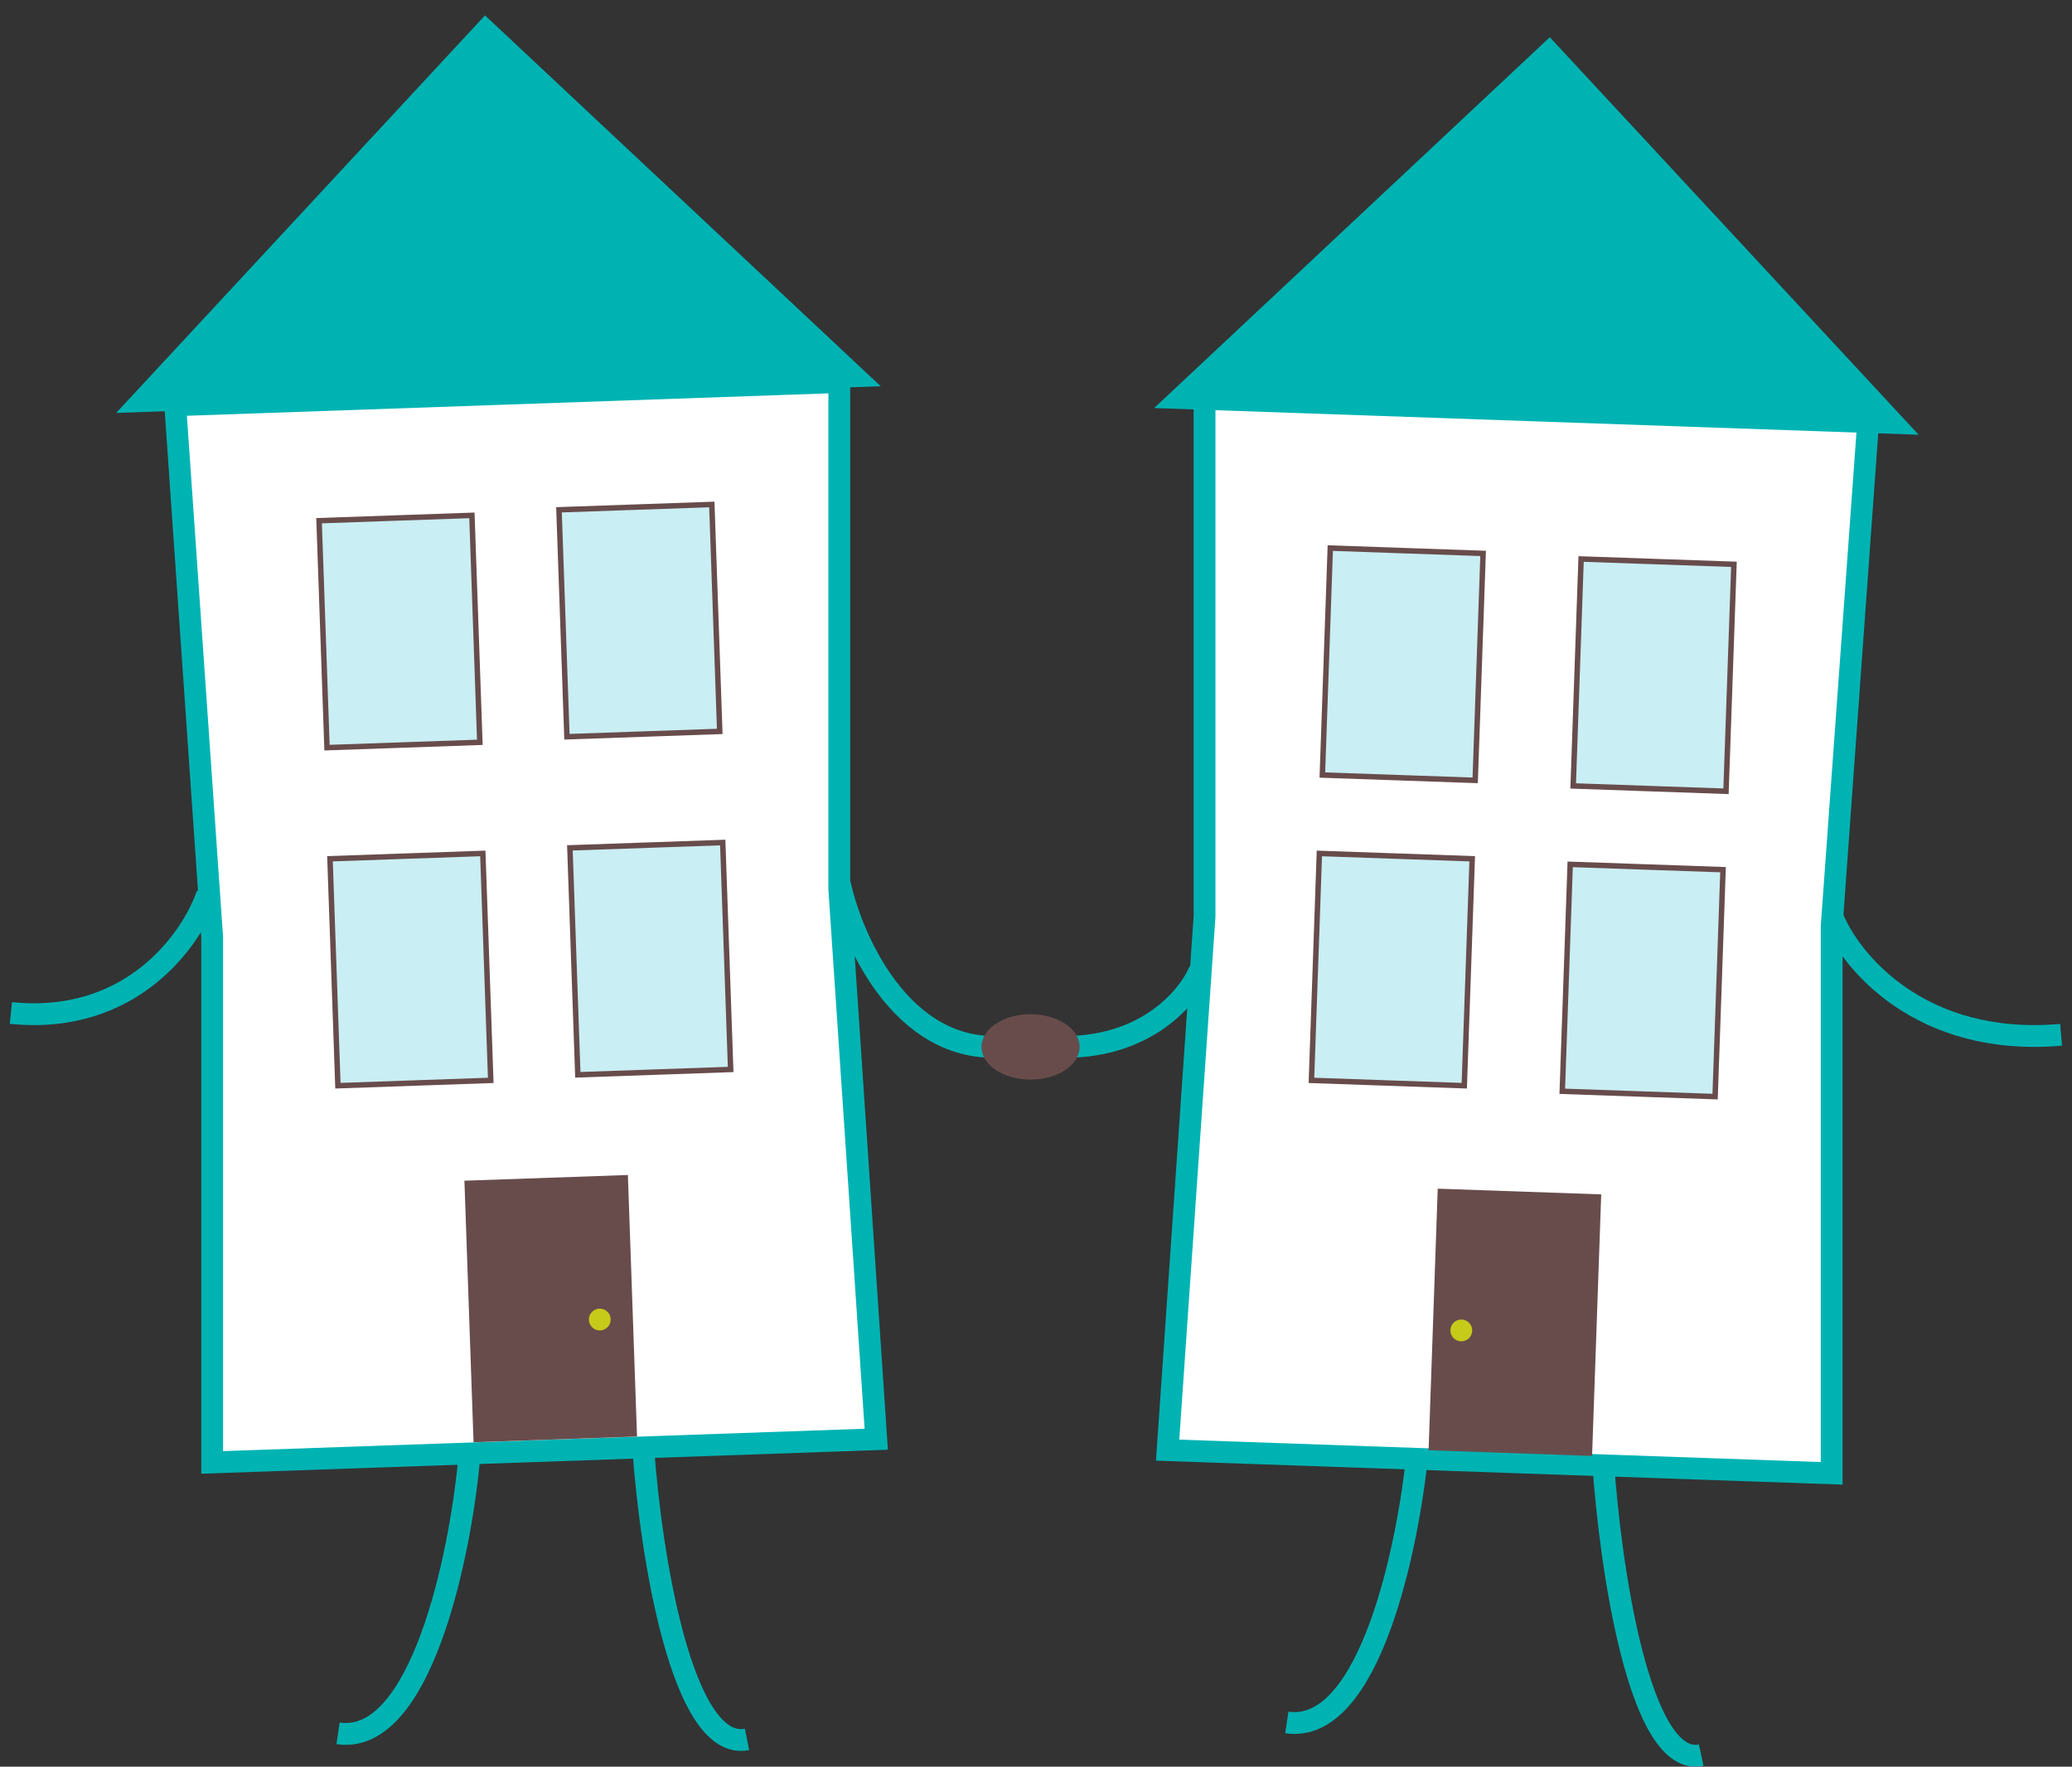 <svg width="190" height="162" viewBox="0 0 190 162" fill="none" xmlns="http://www.w3.org/2000/svg">
<rect x="0" y="0" width="190" height="162" fill="#333333" stroke="none"/>
<path d="M59 133C59.667 142.333 62.5 160.7 68.5 159.5" stroke="#00B3B3" stroke-width="2"/>
<path d="M43 134C42.158 142.786 38.579 160.077 31 158.947" stroke="#00B3B3" stroke-width="2"/>
<path d="M16.069 37.162L76.962 35.036L76.962 81.5L76.962 81.534L76.964 81.567L80.35 131.976L19.455 134.103L19.455 86L19.455 85.965L19.453 85.931L16.069 37.162Z" fill="white" stroke="#00B3B3" stroke-width="2"/>
<path d="M110.455 36.035L171.344 38.162L167.964 84.928L167.962 84.964L167.962 85L167.962 135.103L107.069 132.976L110.453 84.069L110.455 84.035L110.455 84L110.455 36.035Z" fill="white" stroke="#00B3B3" stroke-width="2"/>
<path d="M77 81C78.231 86.596 83.154 97.399 93 95.85" stroke="#00B3B3" stroke-width="2"/>
<path d="M110 89C108.923 91.611 104.615 96.653 96 95.93" stroke="#00B3B3" stroke-width="2"/>
<path d="M168 84C169.615 88.103 176.077 96.026 189 94.89" stroke="#00B3B3" stroke-width="2"/>
<path d="M19 82C17.615 86.103 12.077 94.026 1 92.89" stroke="#00B3B3" stroke-width="2"/>
<ellipse cx="94.5" cy="96" rx="4.5" ry="3" fill="#684C4C"/>
<path d="M147 134C147.632 143.489 150.316 162.163 156 160.943" stroke="#00B3B3" stroke-width="2"/>
<path d="M130 133C129.158 141.786 125.579 159.077 118 157.947" stroke="#00B3B3" stroke-width="2"/>
<rect x="29.259" y="47.748" width="14.023" height="20.823" transform="rotate(-2 29.259 47.748)" fill="#88D9E4" fill-opacity="0.45" stroke="#684C4C" stroke-width="0.5"/>
<rect x="121.985" y="50.259" width="14.023" height="20.823" transform="rotate(2 121.985 50.259)" fill="#88D9E4" fill-opacity="0.45" stroke="#684C4C" stroke-width="0.5"/>
<rect x="51.259" y="46.748" width="14.023" height="20.823" transform="rotate(-2 51.259 46.748)" fill="#88D9E4" fill-opacity="0.45" stroke="#684C4C" stroke-width="0.5"/>
<rect x="52.259" y="77.748" width="14.023" height="20.823" transform="rotate(-2 52.259 77.748)" fill="#88D9E4" fill-opacity="0.45" stroke="#684C4C" stroke-width="0.5"/>
<rect x="30.259" y="78.748" width="14.023" height="20.823" transform="rotate(-2 30.259 78.748)" fill="#88D9E4" fill-opacity="0.45" stroke="#684C4C" stroke-width="0.5"/>
<rect x="144.985" y="51.259" width="14.023" height="20.823" transform="rotate(2 144.985 51.259)" fill="#88D9E4" fill-opacity="0.45" stroke="#684C4C" stroke-width="0.5"/>
<rect x="143.985" y="79.259" width="14.023" height="20.823" transform="rotate(2 143.985 79.259)" fill="#88D9E4" fill-opacity="0.45" stroke="#684C4C" stroke-width="0.5"/>
<rect x="120.985" y="78.259" width="14.023" height="20.823" transform="rotate(2 120.985 78.259)" fill="#88D9E4" fill-opacity="0.45" stroke="#684C4C" stroke-width="0.5"/>
<rect x="42.586" y="108.269" width="15" height="24" transform="rotate(-2 42.586 108.269)" fill="#684C4C"/>
<rect x="131.838" y="109" width="15" height="24" transform="rotate(2 131.838 109)" fill="#684C4C"/>
<path d="M142.115 3.413L175.938 39.866L105.833 37.418L142.115 3.413Z" fill="#00B3B3"/>
<path d="M44.475 1.413L80.758 35.418L10.653 37.866L44.475 1.413Z" fill="#00B3B3"/>
<circle cx="55" cy="121" r="1" fill="#C6CA19"/>
<circle cx="134" cy="122" r="1" fill="#C6CA19"/>
</svg>
